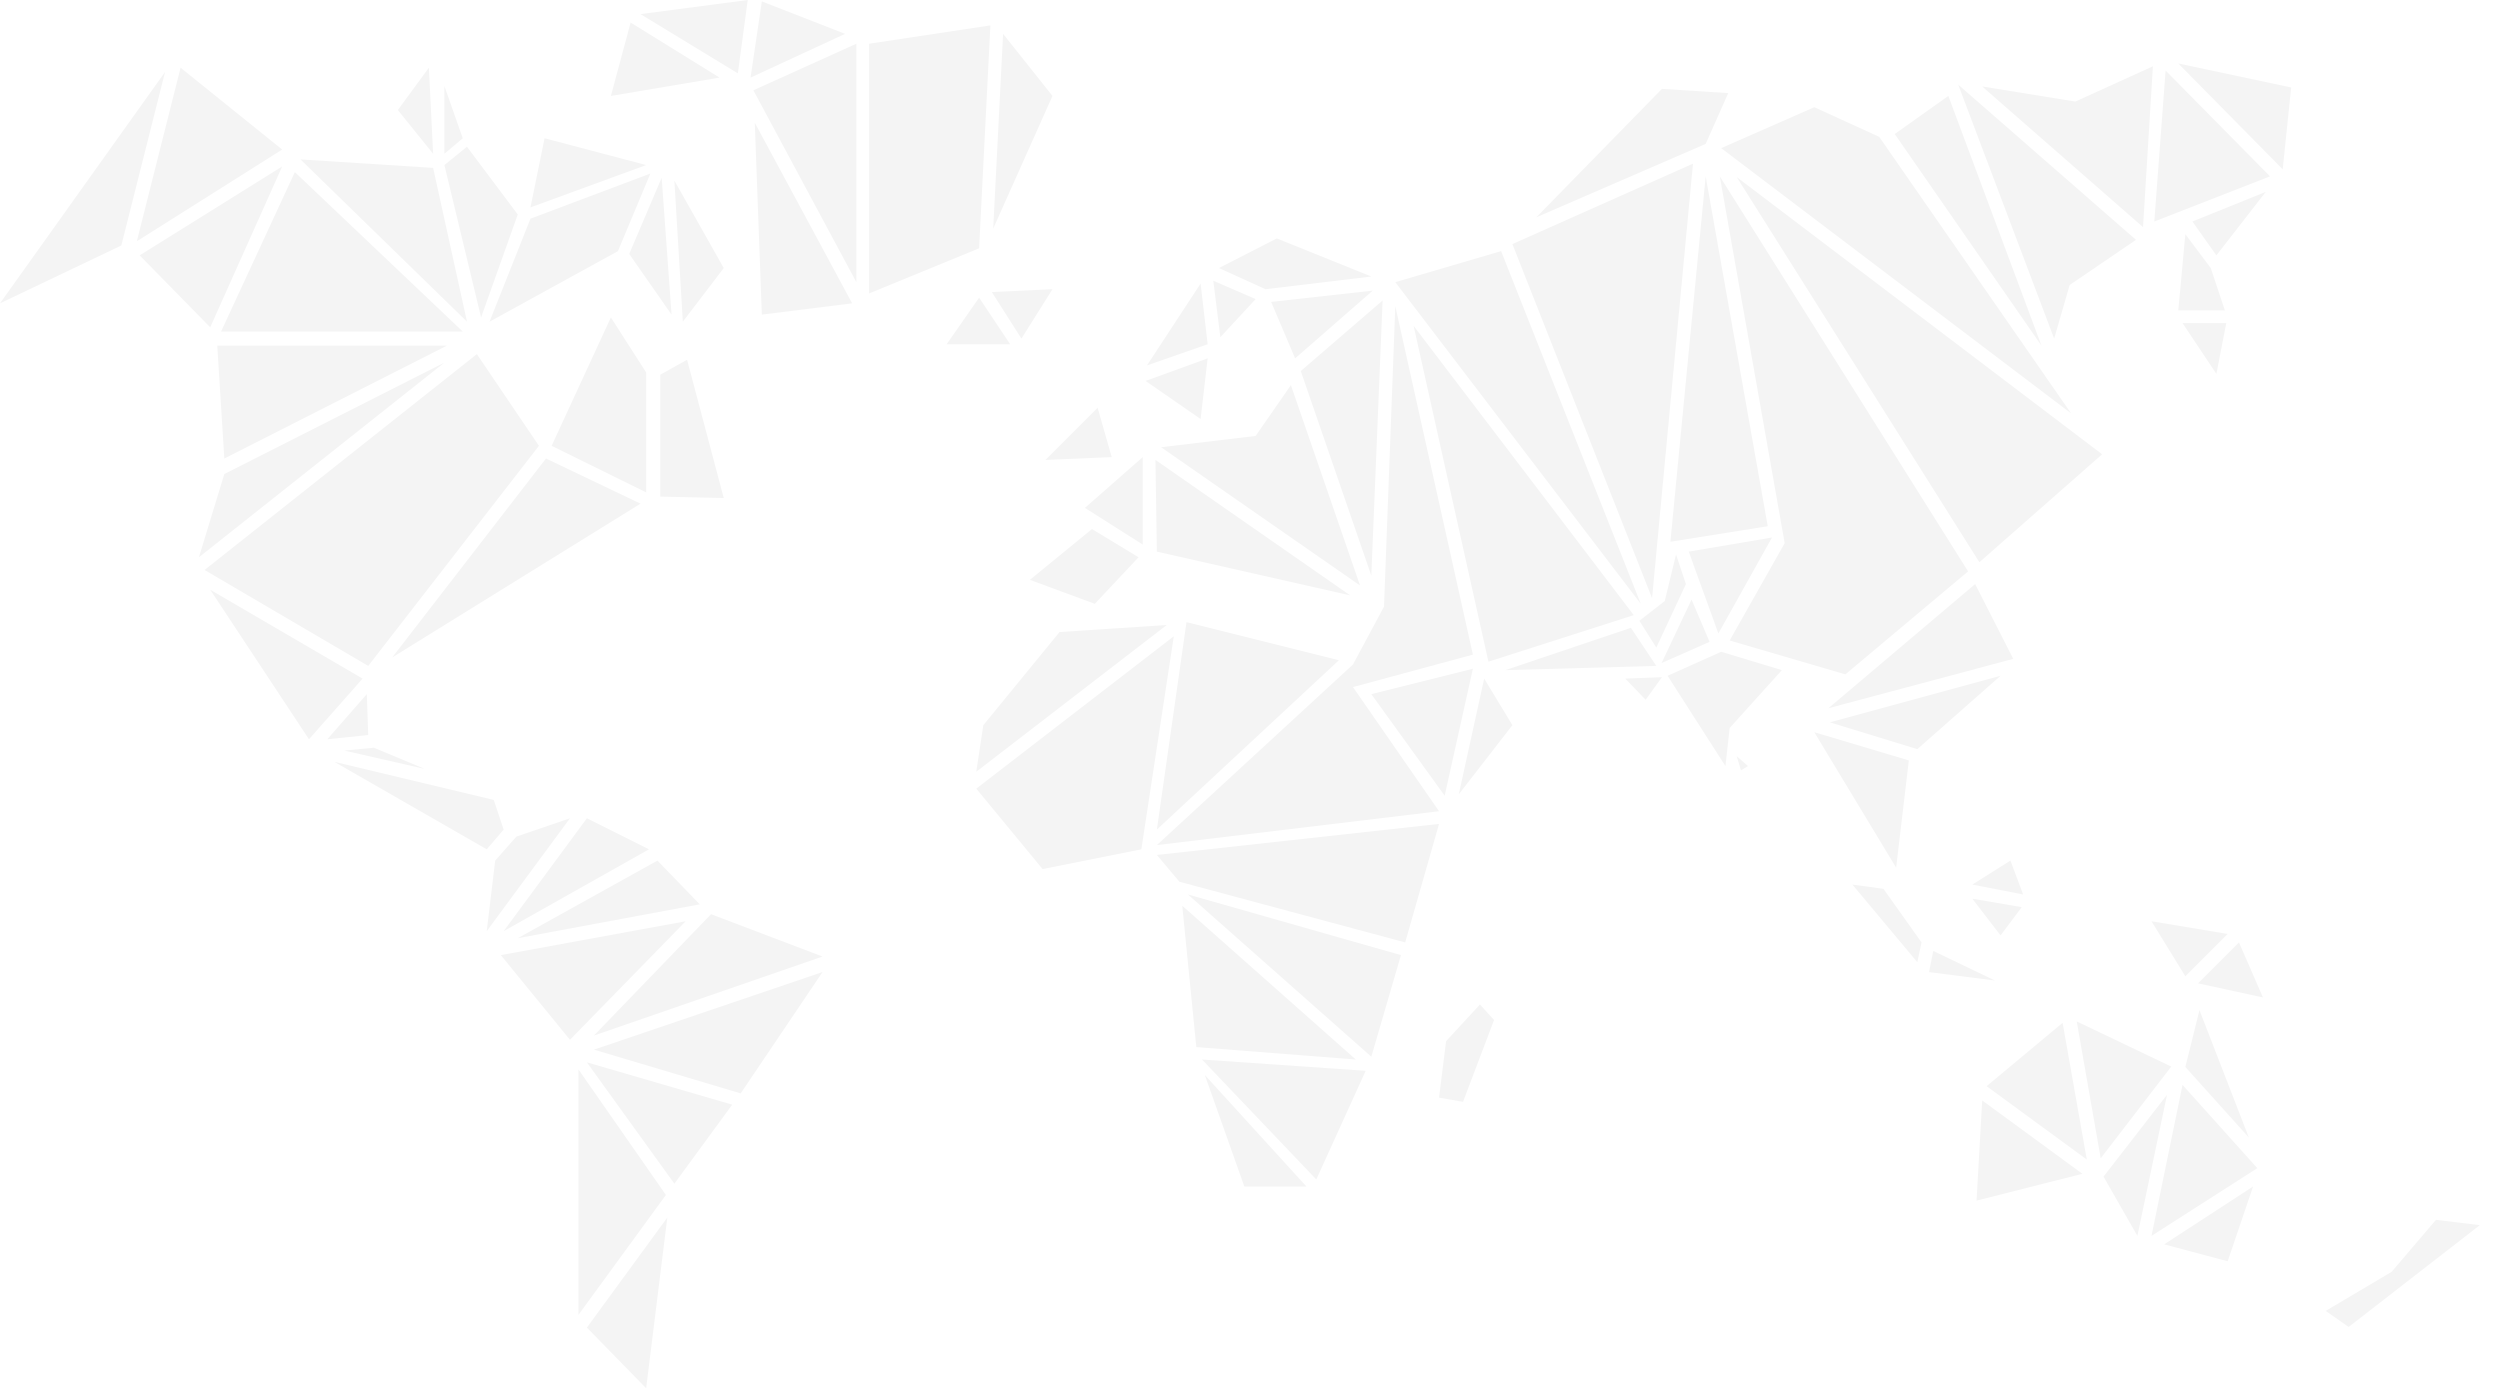 <svg width="587" height="326" viewBox="0 0 587 326" fill="none" xmlns="http://www.w3.org/2000/svg">
<path d="M382.936 147.411L353.454 157.348L388.899 156.355L382.936 147.411Z" fill="#F4F4F4"/>
<path d="M400.493 41.407L392.212 127.203L415.069 123.559L400.493 41.407Z" fill="#F4F4F4"/>
<path d="M408.775 180.867L407.781 177.555L410.431 179.874L408.775 180.867Z" fill="#F4F4F4"/>
<path d="M463.764 137.141L429.313 166.292L472.708 154.698L463.764 137.141Z" fill="#F4F4F4"/>
<path d="M469.727 158.673L429.645 169.605L450.183 175.899L469.727 158.673Z" fill="#F4F4F4"/>
<path d="M448.195 178.549L426.001 171.924L445.214 203.725L448.195 178.549Z" fill="#F4F4F4"/>
<path d="M474.696 213L463.102 211.012L469.727 219.625L474.696 213Z" fill="#F4F4F4"/>
<path d="M472.046 202.068L463.102 207.7L475.027 210.019L472.046 202.068Z" fill="#F4F4F4"/>
<path d="M442.233 208.694L434.945 207.7L450.183 225.919L451.177 221.281L442.233 208.694Z" fill="#F4F4F4"/>
<path d="M453.933 223.283L452.939 228.251L468.402 230.225L453.933 223.283Z" fill="#F4F4F4"/>
<path d="M462.108 134.16L433.289 158.342L406.125 150.391L419.045 127.535L403.807 41.407L462.108 134.16Z" fill="#F4F4F4"/>
<path d="M425.999 25.175L404.135 34.782L486.288 97.059L441.237 32.132L425.999 25.175Z" fill="#F4F4F4"/>
<path d="M493.578 106.666L464.758 132.011L407.781 41.577L493.578 106.666Z" fill="#F4F4F4"/>
<path d="M457.47 22.525L444.882 31.469L479.333 81.158L457.47 22.525Z" fill="#F4F4F4"/>
<path d="M459.788 19.875L482.314 79.502L485.957 66.914L501.527 56.314L459.788 19.875Z" fill="#F4F4F4"/>
<path d="M508.483 16.563L505.833 52.008L532.996 41.407L508.483 16.563Z" fill="#F4F4F4"/>
<path d="M487.283 23.851L465.419 20.301L503.183 53.333L505.502 15.569L487.283 23.851Z" fill="#F4F4F4"/>
<path d="M532.003 45.051L514.777 52.008L520.409 59.958L532.003 45.051Z" fill="#F4F4F4"/>
<path d="M522.727 75.858H512.458L520.409 87.784L522.727 75.858Z" fill="#F4F4F4"/>
<path d="M537.965 20.538L535.978 39.751L511.465 14.906L537.965 20.538Z" fill="#F4F4F4"/>
<path d="M511.466 72.877L513.122 54.989L519.085 62.939L522.397 72.877H511.466Z" fill="#F4F4F4"/>
<path d="M391.549 158.674L405.13 179.874L406.124 170.93L418.381 157.348L404.137 153.042L391.549 158.674Z" fill="#F4F4F4"/>
<path d="M348.485 159.336L342.522 186.499L355.11 170.268L348.485 159.336Z" fill="#F4F4F4"/>
<path d="M345.835 157.017L339.21 186.831L321.984 162.98L345.835 157.017Z" fill="#F4F4F4"/>
<path d="M317.678 161.324L337.885 190.475L271.633 198.425L317.678 156.023L324.966 142.442L327.616 71.883L345.835 153.705L317.678 161.324Z" fill="#F4F4F4"/>
<path d="M337.885 193.456L271.633 200.744L276.933 207.037L329.934 221.282L337.885 193.456Z" fill="#F4F4F4"/>
<path d="M321.984 248.114L278.92 210.019L328.941 224.263L321.984 248.114Z" fill="#F4F4F4"/>
<path d="M277.595 212.669L280.894 245.852L318.34 248.776L277.595 212.669Z" fill="#F4F4F4"/>
<path d="M282.233 248.776L309.065 276.933L320.659 251.426L282.233 248.776Z" fill="#F4F4F4"/>
<path d="M306.746 278.59H292.171L282.896 252.42L306.746 278.59Z" fill="#F4F4F4"/>
<path d="M267.989 199.419L244.801 204.056L229.231 185.174L275.608 149.398L267.989 199.419Z" fill="#F4F4F4"/>
<path d="M278.589 146.086L271.633 194.781L314.365 155.03L278.589 146.086Z" fill="#F4F4F4"/>
<path d="M271.301 107.991L271.633 129.523L317.015 139.792L271.301 107.991Z" fill="#F4F4F4"/>
<path d="M294.821 102.359L272.626 105.009L319.334 137.473L303.102 90.434L294.821 102.359Z" fill="#F4F4F4"/>
<path d="M324.634 70.558L305.421 87.121L321.984 135.154L324.634 70.558Z" fill="#F4F4F4"/>
<path d="M298.465 70.89L304.096 84.14L322.315 68.24L298.465 70.89Z" fill="#F4F4F4"/>
<path d="M297.14 67.908L286.208 62.939L299.79 55.983L321.984 64.927L297.14 67.908Z" fill="#F4F4F4"/>
<path d="M284.883 65.921L286.539 79.171L294.821 70.227L284.883 65.921Z" fill="#F4F4F4"/>
<path d="M283.558 84.14L268.983 89.44L281.902 98.384L283.558 84.14Z" fill="#F4F4F4"/>
<path d="M283.558 80.827L269.314 85.796L281.902 66.583L283.558 80.827Z" fill="#F4F4F4"/>
<path d="M352.46 58.964L327.616 66.252L385.255 141.779L352.46 58.964Z" fill="#F4F4F4"/>
<path d="M397.511 38.426L355.11 57.308L387.905 140.454L397.511 38.426Z" fill="#F4F4F4"/>
<path d="M390.224 20.869L360.742 51.014L400.493 33.788L405.793 21.863L390.224 20.869Z" fill="#F4F4F4"/>
<path d="M230.888 170.268L229.231 181.199L273.952 146.748L248.776 148.404L230.888 170.268Z" fill="#F4F4F4"/>
<path d="M257.057 141.779L241.819 136.148L256.395 124.222L267.326 130.848L257.057 141.779Z" fill="#F4F4F4"/>
<path d="M268.32 127.866L254.738 119.254L268.32 107.328V127.866Z" fill="#F4F4F4"/>
<path d="M261.032 107.328L245.463 107.991L257.72 95.734L261.032 107.328Z" fill="#F4F4F4"/>
<path d="M343.516 258.714L337.885 257.72L339.541 244.47L347.491 235.857L350.804 239.501L343.516 258.714Z" fill="#F4F4F4"/>
<path d="M383.6 144.43L349.48 155.361L331.923 76.521L383.6 144.43Z" fill="#F4F4F4"/>
<path d="M237.182 80.827L229.894 69.896L222.275 80.827H237.182Z" fill="#F4F4F4"/>
<path d="M239.832 79.502L232.876 68.571L247.12 67.908L239.832 79.502Z" fill="#F4F4F4"/>
<path d="M235.526 7.95L233.207 53.664L247.12 22.526L235.526 7.95Z" fill="#F4F4F4"/>
<path d="M229.894 58.302L204.056 68.902V10.269L232.544 5.963L229.894 58.302Z" fill="#F4F4F4"/>
<path d="M201.075 10.269L176.893 21.201L201.075 66.252V10.269Z" fill="#F4F4F4"/>
<path d="M178.88 73.871L177.224 28.82L200.081 71.221L178.88 73.871Z" fill="#F4F4F4"/>
<path d="M178.88 0.331L176.23 18.219L198.425 7.95L178.88 0.331Z" fill="#F4F4F4"/>
<path d="M150.392 3.313L173.249 17.226L175.568 0L150.392 3.313Z" fill="#F4F4F4"/>
<path d="M168.943 18.219L143.436 22.526L148.073 5.3L168.943 18.219Z" fill="#F4F4F4"/>
<path d="M38.757 16.894L0 71.221L28.488 57.639L38.757 16.894Z" fill="#F4F4F4"/>
<path d="M42.401 15.9L32.132 56.645L66.252 35.114L42.401 15.9Z" fill="#F4F4F4"/>
<path d="M66.252 39.089L32.795 59.958L49.358 76.852L66.252 39.089Z" fill="#F4F4F4"/>
<path d="M69.233 40.414L51.908 77.846H108.653L69.233 40.414Z" fill="#F4F4F4"/>
<path d="M109.647 75.527L70.559 37.432L101.697 39.42L109.647 75.527Z" fill="#F4F4F4"/>
<path d="M93.415 25.838L101.697 36.107L100.703 15.9L93.415 25.838Z" fill="#F4F4F4"/>
<path d="M108.653 32.464L104.347 36.107V20.207L108.653 32.464Z" fill="#F4F4F4"/>
<path d="M109.647 34.451L104.347 38.757L112.96 74.534L121.572 50.352L109.647 34.451Z" fill="#F4F4F4"/>
<path d="M124.554 51.345L114.947 75.527L145.092 58.964L152.711 40.745L124.554 51.345Z" fill="#F4F4F4"/>
<path d="M155.361 41.739L147.742 59.627L157.68 73.871L155.361 41.739Z" fill="#F4F4F4"/>
<path d="M169.936 62.939L160.33 75.527L158.342 42.401L169.936 62.939Z" fill="#F4F4F4"/>
<path d="M151.717 38.757L124.554 48.695L127.866 32.464L151.717 38.757Z" fill="#F4F4F4"/>
<path d="M143.436 74.534L129.523 104.678L151.717 115.61V87.453L143.436 74.534Z" fill="#F4F4F4"/>
<path d="M169.936 116.935L155.03 116.603V87.977L161.324 84.471L169.936 116.935Z" fill="#F4F4F4"/>
<path d="M128.198 107.659L92.09 154.367L150.392 118.26L128.198 107.659Z" fill="#F4F4F4"/>
<path d="M111.966 83.146L48.033 133.829L86.459 156.355L126.541 104.678L111.966 83.146Z" fill="#F4F4F4"/>
<path d="M72.546 173.58L49.358 138.467L85.134 159.336L72.546 173.58Z" fill="#F4F4F4"/>
<path d="M86.128 162.98L76.853 173.58L86.459 172.586L86.128 162.98Z" fill="#F4F4F4"/>
<path d="M115.941 187.824L78.509 178.88L114.285 199.418L118.26 194.781L115.941 187.824Z" fill="#F4F4F4"/>
<path d="M99.709 180.537L80.828 176.23L87.784 175.568L99.709 180.537Z" fill="#F4F4F4"/>
<path d="M116.272 202.069L114.285 218.632L133.829 192.131L121.241 196.437L116.272 202.069Z" fill="#F4F4F4"/>
<path d="M137.804 192.131L118.26 218.632L152.38 199.418L137.804 192.131Z" fill="#F4F4F4"/>
<path d="M154.367 202.069L121.572 220.288L164.305 212.338L154.367 202.069Z" fill="#F4F4F4"/>
<path d="M160.992 216.313L117.597 224.263L133.829 244.139L160.992 216.313Z" fill="#F4F4F4"/>
<path d="M166.955 214.656L139.46 243.145L193.125 224.594L166.955 214.656Z" fill="#F4F4F4"/>
<path d="M193.125 228.238L139.46 246.457L173.911 256.726L193.125 228.238Z" fill="#F4F4F4"/>
<path d="M158.342 277.927L137.804 249.439L171.924 259.376L158.342 277.927Z" fill="#F4F4F4"/>
<path d="M135.817 308.734V251.095L156.355 280.577L135.817 308.734Z" fill="#F4F4F4"/>
<path d="M156.686 285.877L137.804 311.716L151.717 325.96L156.686 285.877Z" fill="#F4F4F4"/>
<path d="M52.67 107.659L51.014 81.159H104.924L52.67 107.659Z" fill="#F4F4F4"/>
<path d="M46.708 130.848L52.67 111.303L104.347 85.134L46.708 130.848Z" fill="#F4F4F4"/>
<path d="M488.94 275.608L465.42 258.383L464.095 281.902L488.94 275.608Z" fill="#F4F4F4"/>
<path d="M484.302 240.163L466.457 255.034L489.977 272.259L484.302 240.163Z" fill="#F4F4F4"/>
<path d="M493.246 271.964L487.615 239.832L509.809 250.432L493.246 271.964Z" fill="#F4F4F4"/>
<path d="M516.434 237.182L513.122 250.527L528.028 267.09L516.434 237.182Z" fill="#F4F4F4"/>
<path d="M505.171 290.183L512.459 254.739L530.016 274.283L505.171 290.183Z" fill="#F4F4F4"/>
<path d="M529.022 278.589L508.153 292.171L523.059 296.146L529.022 278.589Z" fill="#F4F4F4"/>
<path d="M501.859 290.183L493.909 276.271L508.815 257.057L501.859 290.183Z" fill="#F4F4F4"/>
<path d="M525.71 221.281L516.103 230.888L531.341 234.201L525.71 221.281Z" fill="#F4F4F4"/>
<path d="M523.059 219.294L513.122 229.232L505.171 216.312L523.059 219.294Z" fill="#F4F4F4"/>
<path d="M386.397 164.305L381.613 159.336L390.225 159.004L386.397 164.305Z" fill="#F4F4F4"/>
<path d="M403.475 148.735L396.518 129.522L416.063 126.21L403.475 148.735Z" fill="#F4F4F4"/>
<path d="M401.405 150.707L390.142 155.676L397.18 140.785L401.405 150.707Z" fill="#F4F4F4"/>
<path d="M395.856 137.141L388.9 152.048L384.924 145.754L390.887 141.117L393.537 130.185L395.856 137.141Z" fill="#F4F4F4"/>
<g filter="url(#filter0_i_92_8)">
<path d="M551.45 306.949L547 303.833L561.879 295.016L572.17 282.949L581 284.01L551.45 306.949Z" fill="#F4F4F4"/>
<path d="M551.45 306.949L547 303.833L561.879 295.016L572.17 282.949L581 284.01L551.45 306.949Z" stroke="#F4F4F4"/>
</g>
<defs>
<filter id="filter0_i_92_8" x="546.078" y="282.421" width="36.19" height="29.149" filterUnits="userSpaceOnUse" color-interpolation-filters="sRGB">
<feFlood flood-opacity="0" result="BackgroundImageFix"/>
<feBlend mode="normal" in="SourceGraphic" in2="BackgroundImageFix" result="shape"/>
<feColorMatrix in="SourceAlpha" type="matrix" values="0 0 0 0 0 0 0 0 0 0 0 0 0 0 0 0 0 0 127 0" result="hardAlpha"/>
<feOffset dy="4"/>
<feGaussianBlur stdDeviation="2"/>
<feComposite in2="hardAlpha" operator="arithmetic" k2="-1" k3="1"/>
<feColorMatrix type="matrix" values="0 0 0 0 0 0 0 0 0 0 0 0 0 0 0 0 0 0 1 0"/>
<feBlend mode="normal" in2="shape" result="effect1_innerShadow_92_8"/>
</filter>
</defs>
</svg>
